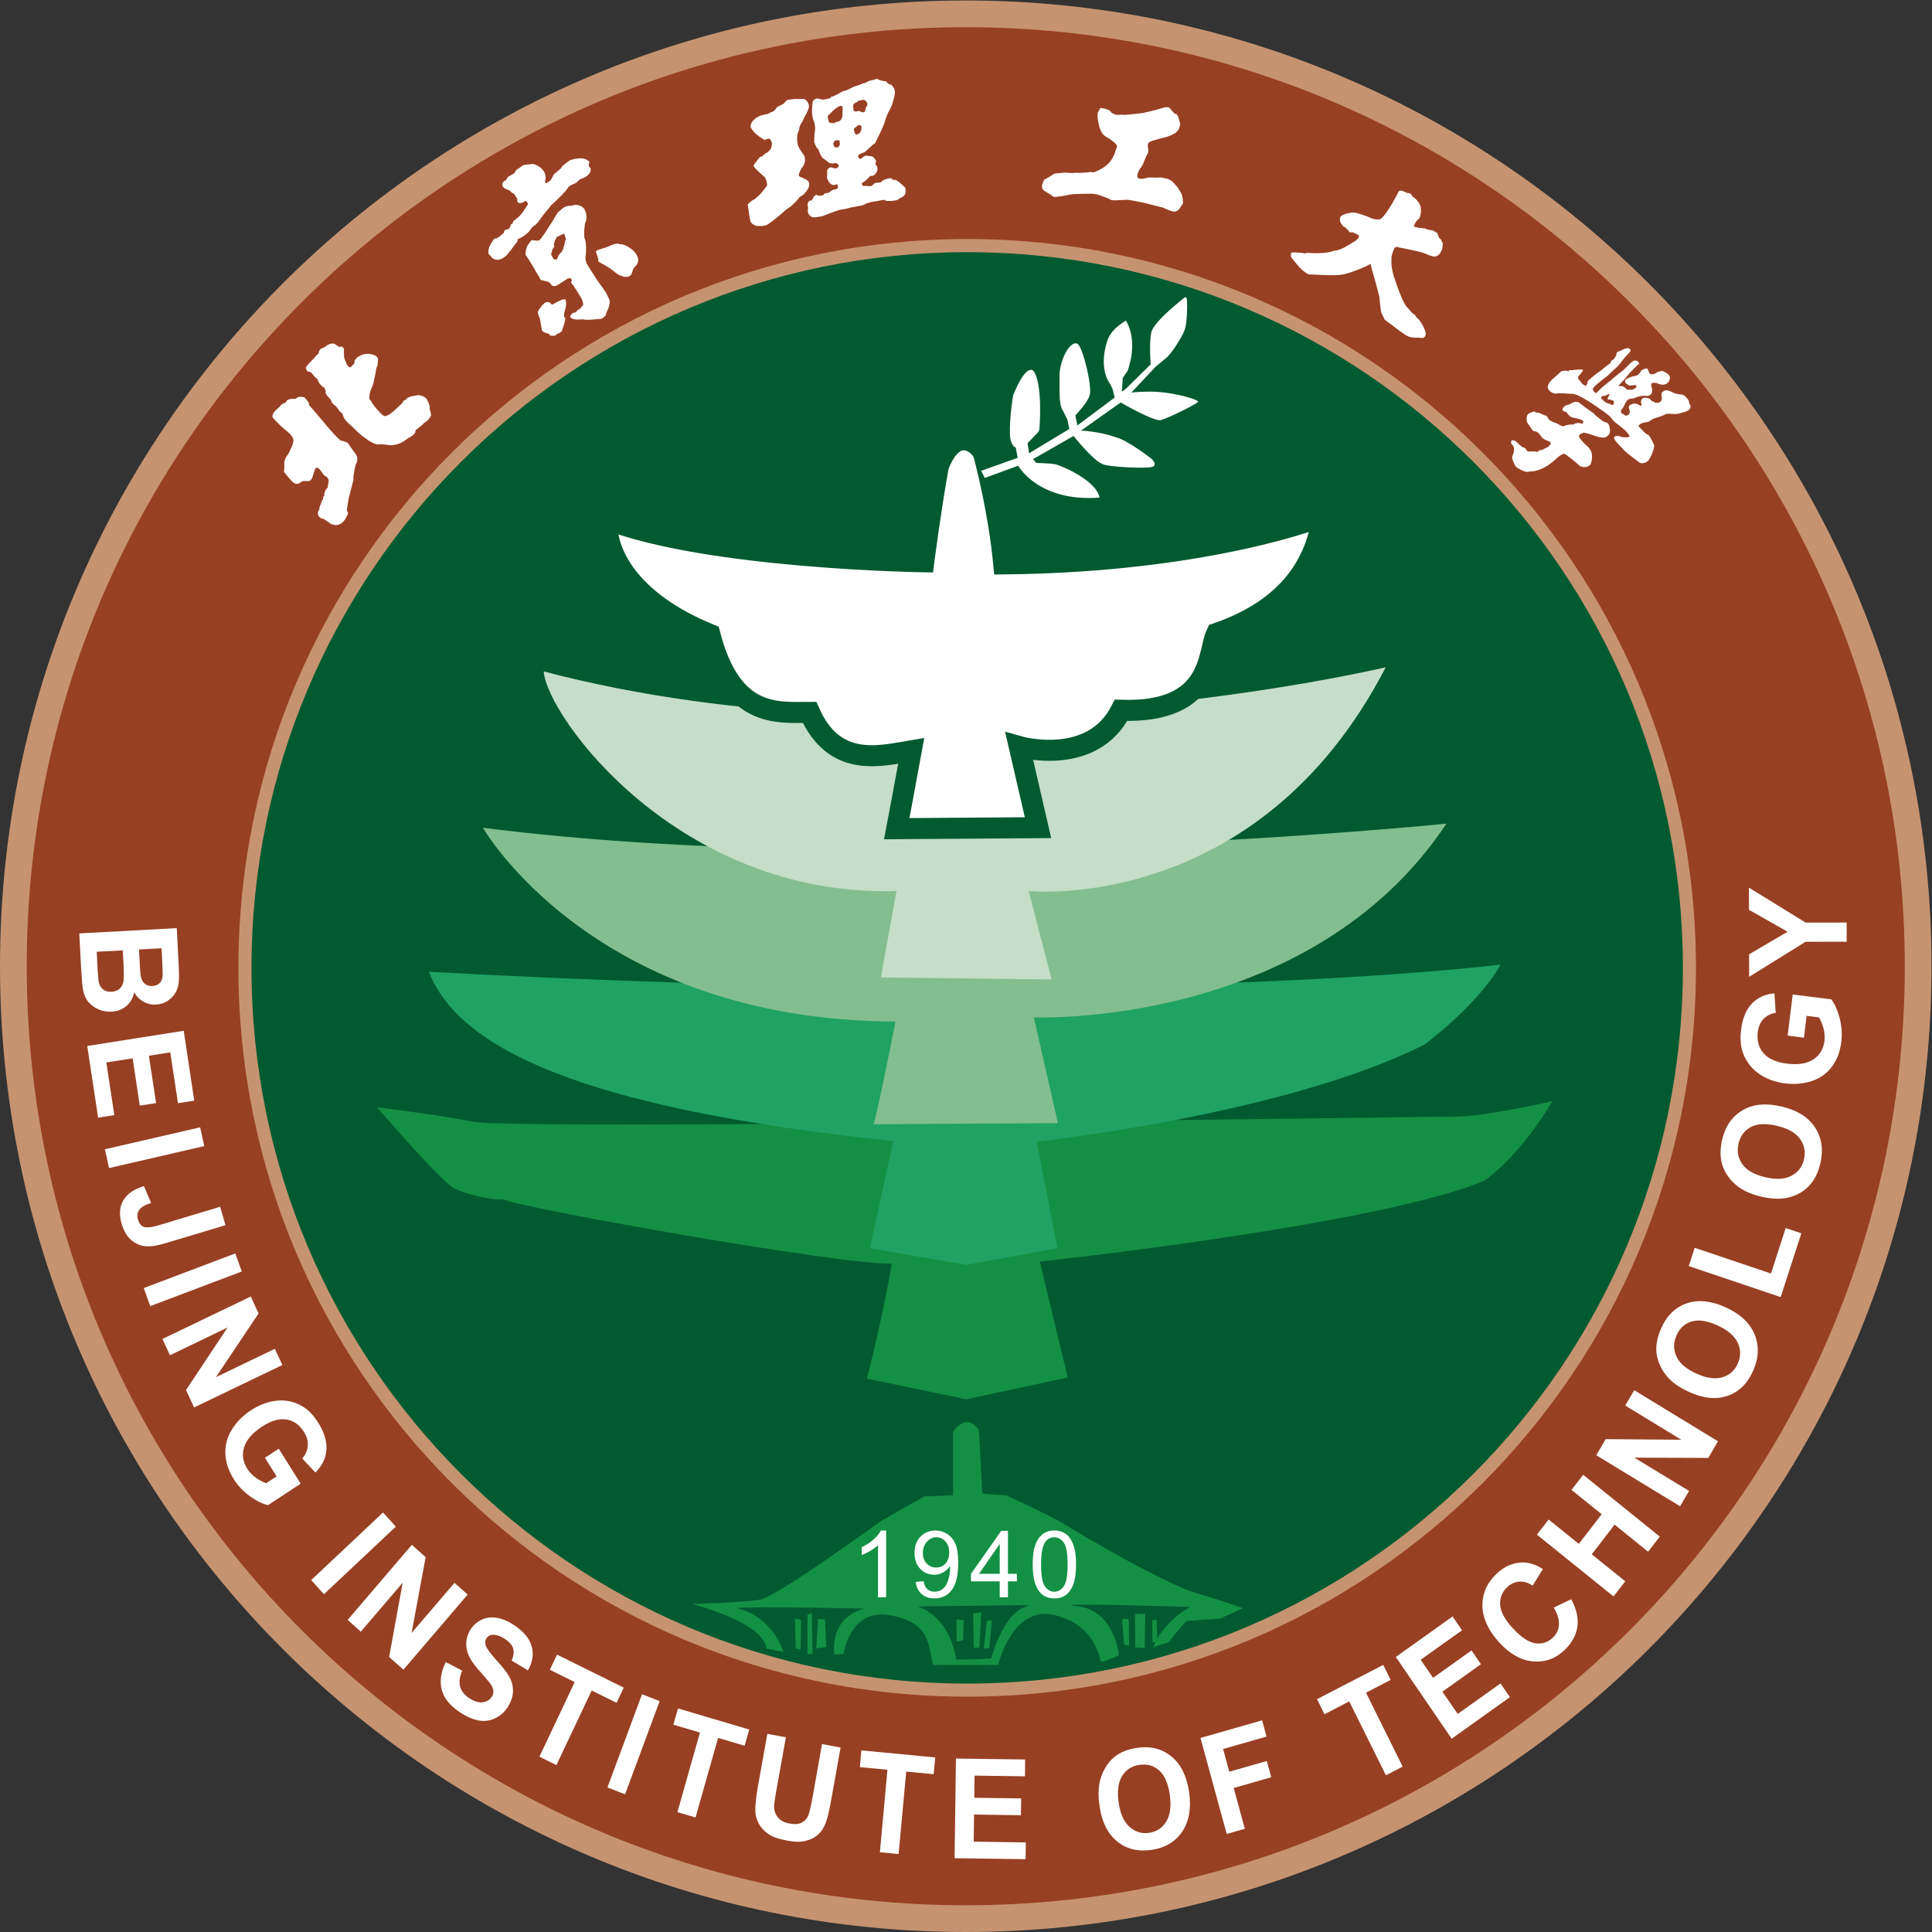 <?xml version="1.0" encoding="UTF-8" standalone="no"?>
<svg
   xmlns:dc="http://purl.org/dc/elements/1.1/"
   xmlns:cc="http://creativecommons.org/ns#"
   xmlns:rdf="http://www.w3.org/1999/02/22-rdf-syntax-ns#"
   xmlns:svg="http://www.w3.org/2000/svg"
   xmlns="http://www.w3.org/2000/svg"
   viewBox="0 0 266.667 266.667"
   height="266.667"
   width="266.667"
   xml:space="preserve"
   id="svg2"
   version="1.1"><rect x="0" y="0" width="266.667" height="266.667" fill="#333333" stroke="none"/><defs
     id="defs6"><clipPath
       id="clipPath18"
       clipPathUnits="userSpaceOnUse"><path
         id="path16"
         d="M 0,200 H 200 V 0 H 0 Z" /></clipPath></defs><g
     transform="matrix(1.333,0,0,-1.333,0,266.667)"
     id="g10"><g
       id="g12"><g
         clip-path="url(#clipPath18)"
         id="g14"><g
           transform="translate(100,197.856)"
           id="g20"><path
             id="path22"
             style="fill:#984023;fill-opacity:1;fill-rule:nonzero;stroke:none"
             d="m 0,0 c -54.046,0 -97.862,-43.807 -97.862,-97.859 0,-54.043 43.816,-97.853 97.862,-97.853 54.046,0 97.859,43.81 97.859,97.853 C 97.859,-43.807 54.046,0 0,0" /></g><g
           transform="translate(100.154,174.51)"
           id="g24"><path
             id="path26"
             style="fill:#025a30;fill-opacity:1;fill-rule:nonzero;stroke:none"
             d="m 0,0 c -41.246,0 -74.682,-33.433 -74.682,-74.676 0,-41.246 33.436,-74.676 74.682,-74.676 41.24,0 74.667,33.43 74.667,74.676 C 74.667,-33.433 41.24,0 0,0" /></g><g
           transform="translate(100.154,25.722)"
           id="g28"><path
             id="path30"
             style="fill:#c69370;fill-opacity:1;fill-rule:nonzero;stroke:none"
             d="m 0,0 c -40.935,0 -74.113,33.18 -74.113,74.11 0,40.93 33.178,74.107 74.113,74.107 40.927,0 74.101,-33.177 74.101,-74.107 C 74.101,33.18 40.927,0 0,0 m 0,149.578 c -41.678,0 -75.468,-33.787 -75.468,-75.468 0,-41.681 33.79,-75.465 75.468,-75.465 41.675,0 75.456,33.784 75.456,75.465 0,41.681 -33.781,75.468 -75.456,75.468" /></g><g
           transform="translate(16.729,101.861)"
           id="g32"><path
             id="path34"
             style="fill:#ffffff;fill-opacity:1;fill-rule:nonzero;stroke:none"
             d="m 0,0 -2.335,-0.128 0.069,-1.302 c 0.038,-0.775 0.076,-1.259 0.105,-1.445 0.063,-0.337 0.197,-0.604 0.403,-0.78 0.212,-0.189 0.481,-0.267 0.801,-0.253 0.316,0.02 0.568,0.116 0.757,0.293 0.18,0.18 0.287,0.438 0.31,0.766 0.009,0.203 -0.003,0.772 -0.052,1.706 z M -4.018,-0.218 -6.713,-0.36 -6.62,-2.202 c 0.043,-0.72 0.084,-1.175 0.133,-1.366 0.073,-0.291 0.223,-0.526 0.441,-0.703 0.22,-0.174 0.516,-0.249 0.876,-0.232 0.299,0.018 0.554,0.108 0.757,0.256 0.201,0.159 0.348,0.374 0.43,0.647 0.081,0.278 0.095,0.87 0.052,1.775 z M 1.575,2.086 1.778,-1.857 C 1.819,-2.637 1.813,-3.22 1.77,-3.609 1.72,-3.995 1.607,-4.346 1.404,-4.662 1.213,-4.976 0.946,-5.24 0.601,-5.466 0.261,-5.68 -0.125,-5.805 -0.563,-5.831 c -0.47,-0.026 -0.914,0.078 -1.314,0.304 -0.412,0.232 -0.725,0.551 -0.946,0.963 -0.148,-0.612 -0.423,-1.088 -0.844,-1.439 -0.418,-0.339 -0.914,-0.53 -1.491,-0.562 -0.462,-0.026 -0.92,0.052 -1.358,0.237 -0.444,0.186 -0.807,0.453 -1.088,0.801 -0.278,0.348 -0.453,0.781 -0.548,1.312 -0.052,0.327 -0.113,1.125 -0.192,2.396 l -0.174,3.357 z" /></g><g
           transform="translate(9.033,91.743)"
           id="g36"><path
             id="path38"
             style="fill:#ffffff;fill-opacity:1;fill-rule:nonzero;stroke:none"
             d="M 0,0 9.992,1.575 11.08,-5.66 9.397,-5.924 8.596,-0.659 6.385,-1.01 7.128,-5.913 5.44,-6.171 4.703,-1.279 1.979,-1.703 2.803,-7.157 1.126,-7.421 Z" /></g><g
           transform="translate(10.861,81.05)"
           id="g40"><path
             id="path42"
             style="fill:#ffffff;fill-opacity:1;fill-rule:nonzero;stroke:none"
             d="M 0,0 9.864,2.269 10.29,0.328 0.432,-1.947 Z" /></g><g
           transform="translate(22.797,75.094)"
           id="g44"><path
             id="path46"
             style="fill:#ffffff;fill-opacity:1;fill-rule:nonzero;stroke:none"
             d="m 0,0 0.551,-1.906 -6.139,-1.845 c -0.8,-0.241 -1.436,-0.363 -1.909,-0.351 -0.615,0.011 -1.163,0.214 -1.645,0.597 -0.481,0.386 -0.832,0.972 -1.07,1.773 -0.264,0.937 -0.209,1.735 0.183,2.396 0.391,0.671 1.102,1.158 2.135,1.477 L -7.154,0.4 c -0.554,-0.185 -0.929,-0.386 -1.12,-0.591 -0.282,-0.311 -0.369,-0.679 -0.241,-1.106 0.119,-0.421 0.328,-0.69 0.63,-0.789 0.298,-0.104 0.847,-0.038 1.624,0.2 z" /></g><g
           transform="translate(14.886,66.677)"
           id="g48"><path
             id="path50"
             style="fill:#ffffff;fill-opacity:1;fill-rule:nonzero;stroke:none"
             d="M 0,0 9.478,3.586 10.148,1.715 0.67,-1.871 Z" /></g><g
           transform="translate(16.822,61.407)"
           id="g52"><path
             id="path54"
             style="fill:#ffffff;fill-opacity:1;fill-rule:nonzero;stroke:none"
             d="M 0,0 9.144,4.395 9.951,2.637 5.535,-3.957 11.637,-1.021 12.417,-2.698 3.273,-7.093 2.44,-5.286 6.742,1.189 0.778,-1.686 Z" /></g><g
           transform="translate(27.433,49.103)"
           id="g56"><path
             id="path58"
             style="fill:#ffffff;fill-opacity:1;fill-rule:nonzero;stroke:none"
             d="m 0,0 1.433,0.937 2.269,-3.618 -3.38,-2.222 c -0.569,0.125 -1.204,0.435 -1.883,0.926 -0.684,0.493 -1.239,1.085 -1.665,1.769 -0.551,0.868 -0.839,1.75 -0.87,2.64 -0.035,0.891 0.191,1.729 0.684,2.507 0.482,0.783 1.143,1.436 1.956,1.973 0.89,0.58 1.787,0.916 2.703,1.003 C 2.164,6.005 3.026,5.82 3.832,5.358 4.453,5.01 5.007,4.442 5.503,3.652 6.156,2.617 6.438,1.665 6.362,0.792 6.29,-0.073 5.904,-0.853 5.228,-1.529 L 3.859,-0.073 C 4.21,0.322 4.401,0.757 4.436,1.239 4.476,1.717 4.346,2.202 4.036,2.686 3.58,3.417 2.974,3.847 2.228,3.966 1.48,4.088 0.635,3.844 -0.299,3.226 -1.308,2.567 -1.926,1.851 -2.156,1.082 c -0.235,-0.769 -0.119,-1.506 0.325,-2.219 0.224,-0.354 0.511,-0.659 0.877,-0.917 0.362,-0.261 0.728,-0.456 1.082,-0.577 l 1.079,0.705 z" /></g><g
           transform="translate(32.225,36.442)"
           id="g60"><path
             id="path62"
             style="fill:#ffffff;fill-opacity:1;fill-rule:nonzero;stroke:none"
             d="M 0,0 7.439,7 8.759,5.532 1.32,-1.465 Z" /></g><g
           transform="translate(35.998,32.318)"
           id="g64"><path
             id="path66"
             style="fill:#ffffff;fill-opacity:1;fill-rule:nonzero;stroke:none"
             d="M 0,0 6.649,7.772 8.077,6.496 6.62,-1.352 11.062,3.832 12.426,2.623 5.773,-5.158 4.294,-3.838 5.698,3.85 1.361,-1.221 Z" /></g><g
           transform="translate(46.158,27.952)"
           id="g68"><path
             id="path70"
             style="fill:#ffffff;fill-opacity:1;fill-rule:nonzero;stroke:none"
             d="M 0,0 1.7,-0.894 C 1.433,-1.529 1.361,-2.077 1.485,-2.536 1.604,-3 1.915,-3.4 2.411,-3.728 2.942,-4.073 3.412,-4.224 3.83,-4.163 c 0.42,0.058 0.731,0.249 0.937,0.568 0.127,0.206 0.182,0.418 0.162,0.636 C 4.906,-2.742 4.793,-2.478 4.578,-2.19 4.43,-1.996 4.079,-1.575 3.51,-0.94 2.785,-0.128 2.347,0.569 2.211,1.14 2.01,1.944 2.132,2.695 2.568,3.377 c 0.284,0.441 0.664,0.777 1.143,1.004 0.475,0.226 1,0.293 1.569,0.2 C 5.843,4.488 6.446,4.241 7.064,3.827 8.086,3.151 8.695,2.402 8.907,1.584 9.121,0.766 8.979,-0.049 8.503,-0.859 L 6.821,0.151 C 7.032,0.641 7.082,1.059 6.977,1.407 6.873,1.755 6.589,2.08 6.133,2.388 5.651,2.707 5.213,2.843 4.813,2.82 4.555,2.8 4.355,2.681 4.21,2.454 4.082,2.251 4.05,2.022 4.12,1.767 4.21,1.445 4.584,0.92 5.254,0.186 5.921,-0.545 6.383,-1.14 6.623,-1.61 6.873,-2.077 6.977,-2.565 6.957,-3.081 6.937,-3.598 6.754,-4.128 6.409,-4.677 6.09,-5.173 5.666,-5.547 5.129,-5.814 4.595,-6.072 4.027,-6.159 3.42,-6.049 2.817,-5.947 2.158,-5.657 1.453,-5.193 0.435,-4.511 -0.197,-3.737 -0.418,-2.864 -0.647,-1.993 -0.508,-1.036 0,0" /></g><g
           transform="translate(55.853,18.151)"
           id="g72"><path
             id="path74"
             style="fill:#ffffff;fill-opacity:1;fill-rule:nonzero;stroke:none"
             d="M 0,0 3.655,7.726 1.079,8.999 1.825,10.569 8.735,7.151 7.993,5.582 5.414,6.855 1.761,-0.867 Z" /></g><g
           transform="translate(62.898,14.969)"
           id="g76"><path
             id="path78"
             style="fill:#ffffff;fill-opacity:1;fill-rule:nonzero;stroke:none"
             d="M 0,0 3.58,9.649 5.408,8.938 1.825,-0.711 Z" /></g><g
           transform="translate(70.143,12.411)"
           id="g80"><path
             id="path82"
             style="fill:#ffffff;fill-opacity:1;fill-rule:nonzero;stroke:none"
             d="M 0,0 2.335,8.242 -0.418,9.054 0.058,10.737 7.439,8.553 6.96,6.873 4.212,7.688 1.877,-0.551 Z" /></g><g
           transform="translate(79.453,20.519)"
           id="g84"><path
             id="path86"
             style="fill:#ffffff;fill-opacity:1;fill-rule:nonzero;stroke:none"
             d="m 0,0 1.923,-0.357 -0.986,-5.5 C 0.777,-6.731 0.702,-7.299 0.702,-7.569 0.714,-7.999 0.85,-8.367 1.114,-8.68 c 0.264,-0.311 0.664,-0.514 1.195,-0.612 0.552,-0.099 0.978,-0.064 1.3,0.127 0.319,0.18 0.534,0.444 0.659,0.781 0.119,0.333 0.246,0.902 0.397,1.708 l 0.998,5.62 1.921,-0.363 -0.952,-5.335 C 6.414,-7.97 6.211,-8.825 6.014,-9.307 5.823,-9.786 5.55,-10.177 5.208,-10.476 c -0.337,-0.29 -0.763,-0.499 -1.268,-0.612 -0.505,-0.125 -1.132,-0.113 -1.88,0.032 -0.908,0.168 -1.581,0.403 -2.011,0.722 -0.423,0.31 -0.745,0.67 -0.951,1.076 -0.212,0.409 -0.331,0.821 -0.337,1.228 -0.026,0.606 0.067,1.473 0.27,2.611 z" /></g><g
           transform="translate(91.11,8.259)"
           id="g88"><path
             id="path90"
             style="fill:#ffffff;fill-opacity:1;fill-rule:nonzero;stroke:none"
             d="M 0,0 0.78,8.541 -2.074,8.814 -1.921,10.546 5.73,9.817 5.57,8.08 2.727,8.352 1.935,-0.189 Z" /></g><g
           transform="translate(98.844,7.64)"
           id="g92"><path
             id="path94"
             style="fill:#ffffff;fill-opacity:1;fill-rule:nonzero;stroke:none"
             d="M 0,0 0.139,10.322 7.305,10.221 7.288,8.48 2.069,8.553 2.04,6.258 6.893,6.194 6.867,4.45 2.016,4.523 1.979,1.714 7.375,1.636 7.354,-0.099 Z" /></g><g
           transform="translate(115.833,13.392)"
           id="g96"><path
             id="path98"
             style="fill:#ffffff;fill-opacity:1;fill-rule:nonzero;stroke:none"
             d="m 0,0 c 0.168,-1.152 0.54,-1.99 1.131,-2.512 0.589,-0.523 1.265,-0.726 2.034,-0.613 0.769,0.119 1.358,0.508 1.77,1.175 0.409,0.668 0.525,1.596 0.357,2.78 C 5.121,1.999 4.755,2.837 4.189,3.339 3.626,3.841 2.945,4.035 2.153,3.917 1.352,3.798 0.754,3.409 0.354,2.753 -0.049,2.095 -0.168,1.178 0,0 m -1.976,-0.366 c -0.153,1.039 -0.133,1.933 0.053,2.687 0.145,0.551 0.374,1.059 0.69,1.532 0.319,0.475 0.685,0.841 1.105,1.108 C 0.429,5.321 1.1,5.556 1.874,5.672 3.287,5.886 4.485,5.59 5.46,4.784 6.446,3.98 7.056,2.742 7.296,1.082 7.531,-0.566 7.296,-1.921 6.594,-2.98 5.889,-4.036 4.83,-4.674 3.423,-4.886 2.002,-5.097 0.807,-4.804 -0.168,-4.004 -1.14,-3.206 -1.749,-1.99 -1.976,-0.366" /></g><g
           transform="translate(127.02,10.153)"
           id="g100"><path
             id="path102"
             style="fill:#ffffff;fill-opacity:1;fill-rule:nonzero;stroke:none"
             d="M 0,0 -2.715,9.939 3.667,11.764 4.125,10.081 -0.374,8.796 0.264,6.446 4.154,7.552 4.61,5.872 0.725,4.758 1.877,0.534 Z" /></g><g
           transform="translate(143.504,16.227)"
           id="g104"><path
             id="path106"
             style="fill:#ffffff;fill-opacity:1;fill-rule:nonzero;stroke:none"
             d="M 0,0 -3.798,7.65 -6.359,6.322 -7.131,7.882 -0.279,11.43 0.493,9.878 -2.06,8.553 1.735,0.899 Z" /></g><g
           transform="translate(150.314,20.015)"
           id="g108"><path
             id="path110"
             style="fill:#ffffff;fill-opacity:1;fill-rule:nonzero;stroke:none"
             d="m 0,0 -5.785,8.463 5.878,4.195 0.98,-1.433 -4.282,-3.05 1.283,-1.874 3.98,2.838 L 3.032,7.714 -0.96,4.868 0.627,2.565 5.054,5.721 6.031,4.302 Z" /></g><g
           transform="translate(160.887,33.595)"
           id="g112"><path
             id="path114"
             style="fill:#ffffff;fill-opacity:1;fill-rule:nonzero;stroke:none"
             d="M 0,0 1.807,0.862 C 2.353,-0.16 2.568,-1.105 2.446,-1.982 2.321,-2.843 1.886,-3.65 1.137,-4.381 0.206,-5.28 -0.879,-5.68 -2.106,-5.579 c -1.242,0.093 -2.397,0.737 -3.493,1.915 -1.155,1.244 -1.744,2.509 -1.79,3.783 -0.029,1.274 0.438,2.388 1.418,3.336 0.859,0.827 1.805,1.236 2.849,1.216 0.618,-0.015 1.288,-0.241 1.996,-0.688 L -2.193,2.269 C -2.637,2.576 -3.096,2.715 -3.568,2.686 -4.041,2.654 -4.462,2.454 -4.842,2.095 -5.361,1.59 -5.599,0.983 -5.55,0.273 c 0.044,-0.717 0.479,-1.521 1.308,-2.414 0.877,-0.949 1.663,-1.471 2.356,-1.561 0.694,-0.09 1.297,0.107 1.802,0.603 0.38,0.363 0.592,0.807 0.615,1.323 C 0.566,-1.259 0.389,-0.667 0,0" /></g><g
           transform="translate(167.075,34.744)"
           id="g116"><path
             id="path118"
             style="fill:#ffffff;fill-opacity:1;fill-rule:nonzero;stroke:none"
             d="m 0,0 -7.935,6.4 1.216,1.567 3.124,-2.522 2.368,3.07 -3.125,2.518 1.21,1.564 L 4.79,6.197 3.58,4.633 0.11,7.436 -2.254,4.363 1.213,1.572 Z" /></g><g
           transform="translate(173.966,44.082)"
           id="g120"><path
             id="path122"
             style="fill:#ffffff;fill-opacity:1;fill-rule:nonzero;stroke:none"
             d="m 0,0 -8.677,5.283 0.969,1.668 7.83,-0.061 -5.802,3.537 0.934,1.59 L 3.922,6.728 2.924,5.007 -4.732,5.033 0.928,1.59 Z" /></g><g
           transform="translate(175.668,57.814)"
           id="g124"><path
             id="path126"
             style="fill:#ffffff;fill-opacity:1;fill-rule:nonzero;stroke:none"
             d="m 0,0 c 1.05,-0.473 1.944,-0.592 2.689,-0.371 0.743,0.223 1.277,0.702 1.59,1.433 0.319,0.722 0.314,1.445 -0.02,2.15 C 3.922,3.922 3.22,4.52 2.153,5.002 1.094,5.486 0.206,5.619 -0.514,5.402 -1.23,5.184 -1.752,4.7 -2.077,3.948 -2.405,3.194 -2.405,2.472 -2.077,1.776 -1.761,1.076 -1.062,0.482 0,0 m -0.754,-1.9 c -0.937,0.42 -1.666,0.919 -2.188,1.485 -0.38,0.421 -0.682,0.894 -0.899,1.413 -0.218,0.522 -0.328,1.041 -0.328,1.549 0.006,0.667 0.168,1.375 0.49,2.106 0.572,1.335 1.462,2.208 2.652,2.623 C 0.168,7.688 1.511,7.549 3.014,6.87 4.514,6.191 5.506,5.263 6,4.088 6.493,2.913 6.458,1.665 5.878,0.337 5.295,-1.004 4.413,-1.877 3.226,-2.292 2.042,-2.704 0.717,-2.573 -0.754,-1.9" /></g><g
           transform="translate(184.382,65.743)"
           id="g128"><path
             id="path130"
             style="fill:#ffffff;fill-opacity:1;fill-rule:nonzero;stroke:none"
             d="m 0,0 -9.519,3.209 0.615,1.894 7.9,-2.663 1.523,4.708 1.619,-0.545 z" /></g><g
           transform="translate(182.804,78.147)"
           id="g132"><path
             id="path134"
             style="fill:#ffffff;fill-opacity:1;fill-rule:nonzero;stroke:none"
             d="M 0,0 C 1.114,-0.261 2.013,-0.206 2.704,0.162 3.389,0.531 3.83,1.102 3.995,1.877 4.175,2.649 4.03,3.354 3.571,3.986 3.113,4.622 2.312,5.068 1.169,5.335 0.038,5.599 -0.853,5.556 -1.514,5.202 -2.179,4.848 -2.611,4.27 -2.791,3.473 -2.971,2.672 -2.832,1.961 -2.376,1.337 -1.923,0.714 -1.137,0.27 0,0 m -0.383,-2.016 c -1.007,0.235 -1.813,0.58 -2.428,1.03 -0.45,0.339 -0.836,0.745 -1.149,1.212 -0.316,0.473 -0.514,0.963 -0.609,1.46 -0.128,0.655 -0.102,1.383 0.078,2.167 0.322,1.415 1.024,2.442 2.118,3.087 1.091,0.641 2.437,0.768 4.044,0.388 C 3.258,6.96 4.413,6.246 5.115,5.19 5.817,4.131 6.014,2.898 5.698,1.488 5.376,0.052 4.68,-0.986 3.592,-1.616 2.504,-2.248 1.184,-2.391 -0.383,-2.016" /></g><g
           transform="translate(186.791,92.599)"
           id="g136"><path
             id="path138"
             style="fill:#ffffff;fill-opacity:1;fill-rule:nonzero;stroke:none"
             d="M 0,0 -1.688,0.218 -1.166,4.476 2.826,3.975 C 3.185,3.51 3.473,2.861 3.696,2.039 3.911,1.213 3.963,0.392 3.87,-0.412 3.745,-1.439 3.42,-2.306 2.887,-3.011 2.35,-3.722 1.657,-4.213 0.795,-4.494 c -0.873,-0.276 -1.787,-0.354 -2.75,-0.235 -1.036,0.131 -1.941,0.464 -2.704,0.998 -0.757,0.528 -1.306,1.23 -1.642,2.112 -0.256,0.667 -0.325,1.477 -0.209,2.411 0.145,1.218 0.525,2.135 1.128,2.75 0.604,0.618 1.378,0.972 2.324,1.05 L -2.921,2.576 C -3.429,2.501 -3.847,2.292 -4.183,1.947 -4.511,1.601 -4.711,1.146 -4.784,0.574 c -0.104,-0.867 0.093,-1.589 0.592,-2.17 0.499,-0.58 1.3,-0.945 2.405,-1.085 1.189,-0.148 2.115,-0.006 2.77,0.441 0.662,0.444 1.042,1.082 1.141,1.918 C 2.173,0.093 2.147,0.522 2.025,0.957 1.915,1.395 1.755,1.778 1.549,2.103 L 0.276,2.269 Z" /></g><g
           transform="translate(191.218,102.539)"
           id="g140"><path
             id="path142"
             style="fill:#ffffff;fill-opacity:1;fill-rule:nonzero;stroke:none"
             d="m 0,0 -4.262,-0.006 -5.843,-3.629 V -1.3 l 3.986,2.333 -3.997,2.268 -0.009,2.301 5.875,-3.621 4.244,0.006 z" /></g><g
           transform="translate(99.997,2.768)"
           id="g144"><path
             id="path146"
             style="fill:#c69370;fill-opacity:1;fill-rule:nonzero;stroke:none"
             d="m 0,0 c -53.698,0 -97.229,43.532 -97.229,97.229 0,53.707 43.531,97.236 97.229,97.236 53.703,0 97.235,-43.529 97.235,-97.236 C 97.235,43.532 53.703,0 0,0 m 0,197.232 c -55.229,0 -99.997,-44.77 -99.997,-100.003 0,-55.226 44.768,-99.997 99.997,-99.997 55.226,0 100.003,44.771 100.003,99.997 0,55.233 -44.777,100.003 -100.003,100.003" /></g><g
           transform="translate(28.238,156.818)"
           id="g148"><path
             id="path150"
             style="fill:#ffffff;fill-opacity:1;fill-rule:nonzero;stroke:none"
             d="m 0,0 c 0,0 0.769,-0.882 1.358,-1.32 0.577,-0.438 0.838,-0.873 0.777,-1.111 0.061,-0.276 -0.557,-1.407 -0.557,-1.407 0,0 -0.499,-0.493 -0.368,-1.21 -0.021,-0.345 -0.041,-0.583 -0.041,-0.583 0,0 0.734,-0.955 0.987,-1.117 0.255,-0.163 0.403,-0.128 0.403,-0.128 l 0.229,0.084 0.276,0.198 0.252,0.02 c 0,0 0.49,-0.067 0.612,0.084 0.131,0.148 0.177,0.284 0.177,0.284 l 0.212,0.685 0.099,0.229 c 0,0 0.182,0.29 0.522,-0.174 0.336,-0.467 0.389,-0.522 0.389,-0.522 l 0.258,-0.163 c 0,0 0.278,-0.22 0.194,-0.557 -0.087,-0.339 -0.058,-0.42 -0.058,-0.42 L 5.695,-7.247 5.469,-7.5 c 0,0 -0.203,-0.472 -0.111,-0.58 C 5.37,-8.126 5.242,-8.173 5.242,-8.173 l -0.046,-0.301 -0.081,-0.102 -0.07,-0.2 c 0,0 -0.136,-0.377 -0.165,-0.421 C 4.857,-9.24 4.833,-9.443 4.833,-9.443 L 4.819,-9.533 4.706,-9.719 c 0,0 -0.125,-0.368 0.151,-0.6 0.269,-0.235 0.362,-0.146 0.362,-0.146 0,0 0.612,-0.394 0.743,-0.504 0.128,-0.108 0.557,-0.174 0.557,-0.174 0,0 0.592,-0.009 0.946,0.562 0.342,0.56 0.342,0.674 0.342,0.674 l -0.136,0.295 c 0,0 0.182,1.248 0.229,1.387 0.04,0.136 0.455,1.738 0.455,1.738 l 0.006,0.447 c 0,0 0.189,1.172 0.27,1.253 0.072,0.073 0.276,0.574 -0.038,1.001 C 8.271,-3.357 7.807,-2.689 7.787,-2.649 7.772,-2.617 7.343,-2.405 7.131,-2.414 6.916,-2.417 5.651,-0.943 5.62,-0.888 5.585,-0.833 3.992,1.05 3.83,1.216 3.664,1.378 3.769,1.459 3.769,1.459 L 3.624,1.697 3.304,2.074 c 0,0 -0.554,0.18 -0.818,-0.043 C 2.219,1.802 2.17,1.952 2.17,1.952 L 1.752,1.9 c 0,0 -0.29,-0.035 -0.394,-0.328 C 1.311,1.509 1.1,1.465 1.1,1.465 L 0.853,1.291 0.711,1.114 c 0,0 -0.546,-0.476 -0.604,-0.601 C 0.052,0.386 -0.038,0.165 -0.038,0.165 Z" /></g><g
           transform="translate(31.795,161.617)"
           id="g152"><path
             id="path154"
             style="fill:#ffffff;fill-opacity:1;fill-rule:nonzero;stroke:none"
             d="m 0,0 c 0,0 0.461,-0.067 0.601,-0.331 0.136,-0.264 0.464,-0.49 0.464,-0.49 0,0 0.13,-0.287 0.148,-0.342 0.017,-0.056 0.403,-0.511 0.484,-0.485 0.087,0.032 0.313,-0.473 0.218,-0.586 0.032,-0.154 0.235,-0.392 0.235,-0.392 0,0 0.296,-0.246 0.38,-0.513 0.078,-0.261 0.452,-0.482 0.452,-0.482 l 0.407,-0.542 0.269,-0.235 c 0,0 0.131,-0.528 0.488,-0.865 0.357,-0.339 0.534,-0.478 0.534,-0.478 0,0 0.774,-0.798 1.102,-1.016 0.331,-0.217 0.583,-0.426 0.583,-0.426 l 0.453,-0.244 c 0,0 0.406,-0.206 0.545,-0.16 0.145,0.044 0.525,0.006 0.525,0.006 L 8.28,-7.624 c 0,0 1.015,-0.264 2.028,0.583 0.522,0.322 0.49,0.293 0.49,0.293 0,0 0.406,0.275 0.415,0.45 l 0.014,0.174 0.354,0.281 0.291,0.241 0.278,0.264 c 0,0 0.455,0.229 0.682,0.734 0.017,0.345 -0.227,0.809 -0.122,0.882 -0.012,0.203 -0.264,0.757 -0.334,0.85 0,0 -0.502,0.566 -1.172,0.328 -0.661,-0.073 -0.856,-0.264 -0.856,-0.264 L 10.157,-3 9.992,-3.064 9.87,-3.29 9.173,-3.949 c 0,0 -0.902,-0.89 -1.247,-0.67 -0.348,0.221 -1.137,1.172 -1.219,1.381 -0.084,0.209 -0.258,0.346 -0.258,0.346 0,0 -0.04,0.469 0.131,0.879 0.174,0.414 0.281,0.739 0.281,0.739 0,0 0.264,1.199 0.29,1.442 C 7.18,0.421 7.305,0.6 7.305,0.6 l 0.044,0.653 c 0,0 -0.047,0.38 -0.694,0.505 C 6.008,1.871 5.582,1.671 5.518,1.604 5.454,1.543 5.254,1.485 5.254,1.485 L 4.932,1.123 c 0,0 -0.017,-0.302 -0.073,-0.354 C 4.804,0.708 4.488,0.357 4.459,0.386 4.43,0.409 4.247,0.409 4.082,0.777 3.919,1.137 3.841,1.398 3.841,1.398 L 3.815,1.99 c 0,0 0.029,0.212 -0.006,0.34 C 3.771,2.454 3.554,2.605 3.441,2.527 3.339,2.454 3.217,2.591 3.217,2.591 l -0.22,0.13 -0.09,0.076 c 0,0 -0.424,0.275 -1.079,-0.311 C 1.616,2.417 1.398,2.306 1.398,2.306 1.398,2.306 1.21,2.08 1.187,1.883 1.172,1.683 1.042,1.72 1.042,1.72 L 0.673,1.294 0.252,0.862 0,0.566 -0.073,0.455 -0.139,0.337 -0.049,0.136 Z" /></g><g
           transform="translate(113.93,188.87)"
           id="g156"><path
             id="path158"
             style="fill:#ffffff;fill-opacity:1;fill-rule:nonzero;stroke:none"
             d="m 0,0 c 0,0 1.007,-0.081 1.134,-0.47 0.314,-0.215 0.601,-0.247 0.601,-0.247 0,0 0.638,0.041 0.693,0.009 0.055,-0.038 1.973,0.183 1.973,0.183 l 1.297,0.304 0.632,0.186 c 0,0 0.459,0.151 0.578,0.119 0.116,-0.035 0.238,-0.041 0.238,-0.041 0,0 0.449,-0.571 0.554,-0.62 0.098,-0.044 0.203,-0.061 0.203,-0.061 0,0 0.185,-0.241 0.258,-0.583 0.075,-0.343 0.133,-0.392 0.133,-0.392 L 8.213,-1.958 c 0,0 -0.046,-0.456 -0.693,-0.778 C 6.867,-3.055 6.368,-3.119 6.368,-3.119 l -1.03,-0.296 -0.229,-0.11 c 0,0 -0.316,-0.061 -0.139,-0.766 0.049,-0.365 -0.183,-0.624 -0.183,-0.624 0,0 -0.316,-0.765 -0.377,-0.922 -0.061,-0.157 -0.293,-0.447 -0.293,-0.447 0,0 -0.337,-0.499 -0.276,-0.847 0.064,-0.351 0.824,-0.157 1.14,-0.067 0.346,-0.003 0.804,-0.011 0.804,-0.011 l 0.583,0.011 0.525,-0.136 c 0,0 0.015,0.067 0.209,-0.061 0.2,-0.125 0.322,-0.18 0.322,-0.18 l 0.192,-0.206 0.38,-0.415 c 0,0 0.362,-0.58 0.432,-0.745 0.075,-0.163 0.171,-0.81 0.133,-0.914 -0.037,-0.105 -0.22,-0.369 -0.22,-0.369 0,0 -0.302,-0.568 -0.725,-0.507 -0.421,0.055 -1.103,0.409 -1.103,0.409 l -1.958,0.496 c 0,0 -1.468,0.31 -1.747,0.319 -0.281,0.017 -1.572,-0.134 -1.749,0.006 -0.168,0.142 -0.56,0.261 -0.56,0.261 l -0.798,0.281 -0.441,0.076 c 0,0 -1.955,0.029 -2.498,-0.099 -0.534,-0.134 -1.453,-0.252 -1.552,-0.229 -0.098,0.029 -0.508,0.336 -0.508,0.336 0,0 -0.391,0.218 -0.47,0.282 -0.078,0.061 -0.417,0.281 -0.2,0.806 0.212,0.531 0.232,0.398 0.232,0.398 0,0 0.476,0.238 0.743,0.441 0.261,0.203 0.493,0.177 0.493,0.177 l 0.818,0.084 c 0,0 0.755,-0.047 0.784,-0.052 0.029,-0.006 0.258,0.037 0.258,0.037 l 0.531,-0.017 0.36,0.017 0.644,0.058 c 0,0 0.275,0.021 0.374,-0.017 0.096,-0.035 1.05,0.423 1.256,0.641 0.284,0.154 0.792,0.772 0.966,1.311 0.177,0.54 0.226,0.665 0.241,0.752 0.012,0.093 -0.247,0.36 -0.247,0.36 l -0.496,0.385 c 0,0 -0.49,0.241 -0.702,0.485 -0.203,0.244 -0.435,0.714 -0.525,1.491 -0.101,0.56 0,0.795 0,0.795 l 0.134,0.238 z" /></g><g
           transform="translate(144.833,180.231)"
           id="g160"><path
             id="path162"
             style="fill:#ffffff;fill-opacity:1;fill-rule:nonzero;stroke:none"
             d="m 0,0 c 0,0 -1.163,-2.356 -1.886,-2.864 -0.548,-0.174 -1.239,0.215 -1.239,0.215 0,0 -1.296,0.511 -1.633,0.461 -0.339,-0.049 -0.722,-0.049 -1.224,-0.368 -0.348,-0.476 0.203,-1.033 0.264,-1.082 0.061,-0.044 0.18,-0.078 0.18,-0.078 l 0.29,-0.308 0.188,-0.223 c 0,0 0.267,0.026 0.319,0 0.041,-0.021 0.311,-0.14 0.311,-0.14 l 0.334,-0.197 c 0,0 -0.038,-0.348 -0.459,-0.58 -0.421,-0.226 -1.41,-0.969 -2.109,-0.972 -1.082,-0.415 -2.817,-0.218 -2.817,-0.218 l -0.232,-0.075 -0.244,0.058 c 0,0 -0.977,0.087 -1.123,0.038 -0.147,-0.053 -0.063,-0.485 -0.063,-0.485 0,0 0.777,-1.015 1.227,-1.386 0.45,-0.366 0.6,-0.389 0.6,-0.389 l 1.114,-0.047 c 0,0 1.84,-0.113 2.527,0.058 0.682,0.177 0.975,0.299 0.975,0.299 0,0 1.297,0.447 1.779,0.789 0.101,-0.386 0.104,-0.435 0.104,-0.435 0,0 0.801,-2.805 0.824,-3.087 0.026,-0.281 0.113,-1.337 0.206,-1.569 0.093,-0.229 0.348,-0.711 0.348,-0.711 0,0 0.502,-0.36 0.838,-0.621 0.331,-0.255 1.338,-1.062 1.77,-1.166 0.432,-0.102 0.801,-0.055 0.801,-0.055 l 0.426,-0.041 c 0,0 0.319,-0.029 0.392,0.348 0.073,0.375 -0.508,1.419 -0.818,1.668 -0.305,0.244 -0.244,0.337 -0.244,0.337 l -0.333,0.232 -0.244,0.279 -0.224,0.269 c 0,0 -0.414,0.084 -1.476,3.38 -0.209,0.839 -0.227,1.033 -0.198,1.915 0,0 0.169,0.722 0.34,0.911 0.177,0.186 0.421,0.038 0.421,0.038 0,0 2.405,-0.436 2.796,-0.665 0.482,-0.22 0.691,-0.246 0.691,-0.246 0,0 0.493,-0.209 0.835,0.403 0.285,0.522 0.189,0.65 0.189,0.65 l 0.052,0.212 -0.072,0.179 -0.14,0.291 -0.197,0.179 c 0,0 -0.136,0.459 -0.191,0.488 -0.056,0.035 -0.427,0.267 -0.427,0.267 0,0 -0.386,0.049 -0.484,0.072 -0.093,0.021 -0.363,0.14 -0.363,0.14 L 2.362,-3.795 2.039,-3.763 1.648,-3.67 1.561,-3.624 c 0,0 0.194,0.584 0.464,0.732 0.276,0.145 0.342,1.082 0.206,1.427 -0.142,0.339 -0.4,0.603 -0.4,0.603 l -0.259,0.247 -0.165,0.09 -0.11,0.238 -0.261,0.113 -0.183,0.014 -0.299,0.148 C 0.554,-0.012 0.128,0.18 0,0" /></g><g
           transform="translate(52.025,180.803)"
           id="g164"><path
             id="path166"
             style="fill:#ffffff;fill-opacity:1;fill-rule:nonzero;stroke:none"
             d="m 0,0 c 0,0 0.136,-0.238 0.325,-0.302 0.188,-0.066 0.447,-0.2 0.447,-0.2 l 0.226,-0.229 c 0,0 0.168,-0.003 0.308,-0.244 0.139,-0.244 0.272,-0.368 0.24,-0.432 -0.026,-0.067 -0.055,-0.163 0.061,-0.299 0.119,-0.133 0.438,-0.084 0.644,0.081 0.2,0.157 0.331,-0.113 0.331,-0.113 l 0.073,-0.139 c 0,0 -0.621,-1.062 -1.071,-1.419 L 1.126,-3.65 1.041,-3.902 0.859,-4.021 c 0,0 -0.052,-0.305 -0.166,-0.383 -0.121,-0.078 -0.22,-0.119 -0.22,-0.119 0,0 -0.238,0.012 -0.287,-0.165 l -0.041,-0.18 -0.484,-0.415 -0.311,-0.168 -0.159,0.014 c 0,0 -0.526,-0.641 -0.607,-1.079 -0.09,-0.438 -0.026,-0.566 0.102,-0.647 0.127,-0.078 0.183,-0.232 0.183,-0.232 0,0 0.632,-0.722 1.613,0.258 0.751,0.934 0.884,1.166 0.884,1.166 l 0.172,0.169 0.055,0.313 0.217,0.058 c 0,0 0.816,0.455 1.065,0.865 0.25,0.406 0.467,0.461 0.467,0.461 l 0.308,0.296 c 0,0 0.725,1.015 0.879,1.166 0.156,0.16 0.519,0.641 0.519,0.641 l 0.592,0.543 c 0,0 1.001,0.963 1.123,1.236 0.124,0.275 0.824,0.507 0.824,0.507 l 0.475,0.418 c 0,0 0.781,0.197 1.007,0.702 0.223,0.514 -0.093,0.537 -0.093,0.537 l -0.04,0.307 0.089,0.227 c 0,0 -0.348,0.461 -1.143,0.371 C 7.082,2.759 6.89,2.585 6.89,2.585 L 6.522,2.315 6.203,2.051 6.078,1.845 5.892,1.668 5.66,1.482 5.309,1.184 5.213,0.975 4.999,0.586 4.508,0.255 c 0,0 -0.136,0.099 -0.063,0.337 C 4.517,0.838 4.581,1.807 3.214,2.272 2.373,2.202 2.132,2.138 2.132,2.138 L 1.691,1.813 1.427,1.659 c 0,0 -0.142,-0.31 -0.24,-0.377 C 1.088,1.218 0.725,1.018 0.725,1.018 L 0.545,0.896 0.45,0.74 0.374,0.586 0.18,0.505 0.052,0.351 -0.012,0.232 Z" /></g><g
           transform="translate(61.686,174.001)"
           id="g168"><path
             id="path170"
             style="fill:#ffffff;fill-opacity:1;fill-rule:nonzero;stroke:none"
             d="M 0,0 C 0,0 0.357,-0.885 0.258,-0.949 0.157,-1.018 0.615,-1.233 0.615,-1.233 l 0.337,-0.18 0.618,-0.392 c 0,0 0.945,-0.792 1.093,-0.696 0.375,-0.197 0.508,-0.11 0.508,-0.11 0,0 0.467,-0.061 0.595,0.452 0.127,0.517 0.249,0.529 0.249,0.529 l 0.186,0.217 c 0,0 0.65,0.659 -0.432,1.622 C 2.91,0.838 2.591,0.751 2.591,0.751 L 2.251,0.83 1.868,0.757 c 0,0 -0.722,-0.275 -0.786,-0.316 C 1.018,0.395 0.644,0.31 0.644,0.31 L 0.4,0.218 0.177,0.162 Z" /></g><g
           transform="translate(58.535,169.052)"
           id="g172"><path
             id="path174"
             style="fill:#ffffff;fill-opacity:1;fill-rule:nonzero;stroke:none"
             d="M 0,0 C 0,0 0.212,-0.308 -0.032,-1.117 -0.27,-1.924 0.003,-1.903 0.003,-1.903 l -0.055,-0.421 -0.163,-0.522 -0.151,-0.453 c 0,0 -0.24,-0.211 -0.423,-0.261 -0.171,-0.055 -0.264,-0.206 -0.264,-0.206 l -0.328,-0.006 -0.249,0.047 v 0.145 c 0,0 -0.714,0.136 -0.781,0.38 -0.067,0.235 -0.212,1.187 -0.212,1.187 l -0.078,0.185 c 0,0 -0.281,0.459 -0.02,0.778 0.264,0.316 0.293,0.409 0.293,0.409 l 0.328,0.299 c 0,0 0.371,0.153 0.525,-0.035 0.145,-0.18 0.267,-0.151 0.267,-0.151 l 0.417,0.238 0.595,0.281 z" /></g><g
           transform="translate(58.484,175.672)"
           id="g176"><path
             id="path178"
             style="fill:#ffffff;fill-opacity:1;fill-rule:nonzero;stroke:none"
             d="m 0,0 0.11,-0.377 c 0,0 -0.136,-0.401 -0.148,-0.525 -0.008,-0.131 -0.191,-0.711 -0.241,-0.737 -0.049,-0.038 -0.365,-0.412 -0.365,-0.412 0,0 -0.11,-0.34 -0.177,-0.412 -0.075,-0.076 -0.342,0.009 -0.342,0.009 0,0 -0.14,0.24 -0.218,0.403 -0.084,0.154 0.026,0.304 0.026,0.304 l 0.041,0.215 0.078,0.171 0.131,0.163 -0.024,0.278 0.111,0.404 0.203,0.374 0.299,0.13 c 0,0 0.31,0.14 0.374,0.186 C -0.075,0.215 0,0 0,0 m 1.05,3.165 c 0,0 -0.214,-0.04 -0.478,-0.107 C 0.061,3.145 -0.47,2.594 -0.47,2.594 L -0.754,2.35 -1.314,1.404 c 0,0 -0.221,-0.313 -0.749,-1.152 C -2.597,-0.58 -2.73,-0.531 -2.73,-0.531 l -0.2,-0.012 -0.369,0.056 -0.177,-0.027 -0.313,-0.42 c -0.307,-0.427 -0.276,-1.071 -0.276,-1.071 l 0.363,-0.542 0.493,-0.795 c 0,0 0.319,-0.615 0.433,-0.752 0.116,-0.13 0.237,-0.531 0.336,-0.531 0.099,-0.005 0.778,-0.197 0.778,-0.197 0,0 0.127,-0.081 0.269,-0.293 0.143,-0.214 0.523,-0.098 0.523,-0.098 l 0.684,0.435 0.511,0.328 0.203,0.017 c 0.206,0.02 0.191,-0.281 0.191,-0.281 0,0 -0.118,-0.029 -0.026,-0.235 0.235,-0.247 0.792,-1.178 0.998,-1.518 0.206,-0.339 0.215,-0.734 0.215,-0.734 L 1.712,-7.41 1.535,-7.647 1.372,-7.685 c 0,0 -0.093,-0.113 -0.171,-0.206 -0.072,-0.102 -0.319,-0.122 -0.319,-0.122 0,0 -0.371,-0.203 -0.319,-0.455 0.406,-0.418 1.297,-0.151 1.474,-0.244 0.182,-0.093 1.459,0.075 1.653,0.067 0.203,-0.009 0.54,0.368 0.54,0.368 0,0 0.017,0.174 0.246,0.661 0.221,0.488 0.163,0.92 0.163,0.92 l -0.377,0.769 c 0,0 -0.592,0.87 -0.717,1.024 -0.127,0.16 -1.262,1.941 -1.262,1.941 0,0 -0.2,0.508 -0.133,0.824 0.081,0.31 0.081,1.552 -0.079,1.775 C 1.918,-0.131 2.057,1.25 2.132,1.352 2.208,1.451 2.359,2.074 2.071,2.643 1.787,3.214 1.05,3.165 1.05,3.165" /></g><g
           transform="translate(77.764,187.204)"
           id="g180"><path
             id="path182"
             style="fill:#ffffff;fill-opacity:1;fill-rule:nonzero;stroke:none"
             d="m 0,0 c 0,0 0.218,0.734 1.34,0.969 0.177,0.032 0.383,0.075 0.383,0.075 0,0 0.369,0.201 0.462,0.218 0.101,0.017 0.345,0.206 0.42,0.371 0.067,0.166 0.467,0.314 0.467,0.314 l 0.305,0.159 0.249,0.29 0.166,0.108 c 0,0 0.638,0.093 0.743,0.095 0.089,0 0.586,-0.02 0.815,0.018 0.275,-0.052 0.33,-0.131 0.33,-0.131 0,0 0.424,-0.38 0.299,-0.818 C 5.852,1.233 5.57,0.792 5.57,0.792 L 5.3,0.223 c 0,0 -0.281,-0.351 -0.295,-0.679 C 4.984,-0.778 4.74,-0.789 4.778,-1.578 4.819,-2.364 4.944,-2.434 5.466,-3.203 5.782,-3.722 5.422,-4.392 5.321,-4.465 5.222,-4.54 4.946,-5.097 4.941,-5.309 5.045,-5.518 5.222,-5.503 5.222,-5.503 L 5.75,-5.776 c 0,0 0.519,-0.241 0.151,-0.917 -0.368,-0.676 -0.83,-0.83 -0.83,-0.83 0,0 -0.455,-0.563 -0.568,-0.647 C 4.389,-8.263 4.186,-8.474 4.186,-8.474 L 3.612,-8.875 c 0,0 -0.659,-0.594 -0.702,-0.612 C 2.875,-9.513 2.185,-10.105 2.042,-10.169 1.9,-10.235 1.805,-10.415 1.48,-10.496 1.158,-10.575 1.018,-10.554 1.018,-10.554 l -0.42,0.002 c 0,0 -0.644,0.157 -0.676,0.586 -0.113,0.43 -0.186,1.141 -0.186,1.141 l -0.081,0.507 c 0,0 0.42,0.415 0.621,0.491 0.194,0.069 0.223,0.159 0.223,0.159 l 0.447,0.392 c 0,0 0.51,0.609 0.67,0.838 0.16,0.221 -0.119,0.917 -0.247,0.99 -0.119,0.081 -0.87,0.774 -1.102,1.07 0.049,0.241 0.084,0.25 0.084,0.25 l 0.084,0.098 0.139,0.16 c 0,0 0.279,0.473 0.444,0.49 0.163,0.012 0.229,0.134 0.229,0.134 l 0.209,0.177 0.279,0.153 0.278,0.296 c 0,0 0.427,0.737 -0.153,1.126 -0.328,-0.07 -0.438,-0.16 -0.438,-0.16 0,0 -0.792,0.441 -1.106,0.83 -0.316,0.383 -0.38,0.54 -0.38,0.54 z" /></g><g
           transform="translate(89.79,189.128)"
           id="g184"><path
             id="path186"
             style="fill:#ffffff;fill-opacity:1;fill-rule:nonzero;stroke:none"
             d="m 0,0 c -0.052,-0.136 -0.16,-0.221 -0.165,-0.293 0,-0.07 -0.047,-0.328 -0.047,-0.328 l -0.18,-0.084 c 0,0 -0.171,-0.026 -0.327,0.09 -0.172,0.11 -0.482,-0.032 -0.482,-0.032 l -0.212,0.128 c 0,0 -0.011,0.235 -0.041,0.426 -0.031,0.192 0.143,0.316 0.143,0.316 l 0.191,0.102 0.229,0.162 c 0,0 0.328,0.076 0.453,0.093 0.116,0.029 0.241,-0.067 0.241,-0.067 L -0.029,0.334 C -0.029,0.334 0.052,0.133 0,0 M -0.606,-2.515 -0.705,-2.75 -0.809,-2.895 -0.943,-2.942 c 0,0 -0.151,-0.101 -0.212,-0.064 -0.061,0.029 -0.101,0.093 -0.101,0.093 l -0.055,0.177 -0.07,0.282 c 0,0 0.093,0.168 0.136,0.159 0.044,-0.006 0.16,0.136 0.16,0.136 l 0.226,0.151 c 0,0 0.253,-0.078 0.267,-0.151 0.015,-0.084 -0.014,-0.356 -0.014,-0.356 m -1.944,1.662 c 0,0 -0.015,-0.186 -0.029,-0.331 -0.02,-0.139 -0.206,-0.438 -0.319,-0.446 -0.108,-0.027 -0.29,-0.082 -0.29,-0.082 l -0.25,-0.119 c 0,0 -0.438,0.053 -0.476,0.047 -0.043,-0.009 -0.185,0.626 -0.185,0.626 l 0.023,0.084 c 0,0 0.252,0.221 0.377,0.369 0.128,0.151 0.464,0.412 0.464,0.412 0,0 0.314,0.229 0.432,0.244 0.125,0.029 0.23,-0.015 0.25,-0.061 0.023,-0.058 0.003,-0.743 0.003,-0.743 m -0.27,-3.113 c 0,-0.075 -0.084,-0.258 -0.084,-0.258 l -0.148,-0.119 -0.281,0.012 -0.146,0.214 -0.023,0.203 c 0,0 0.119,0.276 0.169,0.285 0.058,0.005 0.217,0.029 0.217,0.029 l 0.142,0.005 0.105,-0.043 c 0,0 0.055,-0.261 0.049,-0.328 m 5.628,5.71 c 0,0 -0.267,0.423 -0.342,0.406 C 2.376,2.135 2.132,2.295 2.132,2.295 L 1.955,2.504 1.599,2.547 1.149,2.681 1.036,2.762 0.142,2.521 c 0,0 -0.244,-0.151 -0.328,-0.177 -0.072,-0.026 -0.267,-0.058 -0.267,-0.058 0,0 -0.412,-0.218 -0.655,-0.258 C -1.349,1.99 -1.7,1.781 -1.7,1.781 L -2.109,1.587 -2.541,1.465 c 0,0 -0.993,-0.606 -1.158,-0.551 -0.043,-0.018 -0.136,-0.16 -0.136,-0.16 0,0 -0.795,-0.209 -0.914,-0.13 -0.131,0.075 -0.38,0.093 -0.38,0.093 l -0.137,0.005 c 0,0 -0.385,-0.145 -0.397,-0.467 0,0 -0.073,-0.876 -0.044,-1.093 0.044,-0.221 0.07,-0.523 0.154,-0.691 0.084,-0.168 0.145,-0.548 0.145,-0.548 0,0 0.061,-0.287 -0.011,-0.63 -0.073,-0.345 -0.061,-1.114 -0.061,-1.114 l 0.24,-0.537 c 0,0 0.244,-0.211 0.23,-0.284 -0.021,-0.072 0.27,-0.737 0.481,-0.853 0.215,-0.125 0.366,-0.281 0.366,-0.281 l 0.299,-0.203 0.351,-0.026 c 0,0 0.304,0.072 0.333,0.023 0.035,-0.05 0.453,-0.151 0.079,-0.508 -0.151,-0.006 -0.36,-0.012 -0.36,-0.012 0,0 -0.444,0.331 -0.699,-0.252 0.066,-0.397 -0.021,-0.687 -0.021,-0.687 0,0 0.169,-0.569 0.482,-0.729 0.319,-0.162 0.435,-0.003 0.435,-0.003 l 0.168,-0.005 c 0,0 0.256,-0.47 -0.211,-0.505 -0.424,-0.081 -0.615,-0.322 -0.615,-0.322 L -4.433,-9.13 -4.549,-9.287 c 0,0 -0.511,-0.124 -0.563,-0.034 -0.035,0.092 -0.194,0.052 -0.194,0.052 l -0.215,-0.148 c 0,0 -0.197,-0.464 -0.267,-0.435 -0.072,0.029 -0.18,-0.012 -0.18,-0.012 0,0 -0.238,-0.189 -0.197,-0.461 l 0.049,-0.273 c 0,0 -0.119,-0.493 0.113,-0.734 0.238,-0.244 0.381,-0.249 0.381,-0.249 l 0.316,0.008 0.679,0.11 0.696,0.279 c 0,0 1.111,0.412 1.224,0.403 0.113,-0.008 0.813,0.142 0.902,0.186 0.09,0.043 0.781,0.139 1.199,0.232 0.415,0.099 0.441,0.192 0.441,0.192 l 0.664,0.197 c 0,0 0.537,0.055 0.94,0.162 0.403,0.105 0.54,-0.069 0.54,-0.069 l 0.446,-0.006 c 0,0 0.679,0.035 0.778,0.148 0.09,0.116 0.406,0.232 0.406,0.232 0,0 0.339,0.226 0.351,0.418 0.015,0.2 0.017,0.536 0.017,0.536 0,0 -0.371,0.398 -0.78,0.7 -0.409,0.295 -0.49,0.084 -0.49,0.084 0,0 -0.081,0.31 -0.47,0.22 C 1.845,-7.639 1.642,-7.755 1.642,-7.755 L 1.369,-7.975 0.923,-8.01 c 0,0 -0.186,-0.012 -0.34,-0.221 C 0.438,-8.434 0.02,-8.332 0.02,-8.332 l -0.47,0.006 -0.13,0.243 c 0,0 0.528,0.351 0.737,0.61 0.206,0.258 0.281,0.159 0.415,0.194 0.139,0.032 0.266,0.183 0.266,0.183 0,0 0.273,0.246 0.224,0.603 -0.041,0.354 -0.139,0.273 -0.139,0.273 0,0 -0.061,0.116 -0.058,0.244 0.011,0.124 0.072,0.22 0.072,0.22 0,0 -0.241,0.508 -0.551,0.508 -0.305,0.006 -0.438,0.058 -0.438,0.058 0,0 -0.258,-0.015 -0.404,-0.177 -0.142,-0.163 -0.324,-0.174 -0.324,-0.174 0,0 -0.267,0.261 -0.111,0.4 0.172,0.136 0.244,0.16 0.244,0.16 0,0 0.403,0.136 0.47,0.217 0.073,0.087 0.624,0.534 0.708,0.644 0.078,0.108 0.281,0.198 0.281,0.198 0,0 1.03,1.996 1.051,2.39 0.13,0.395 0.295,0.754 0.295,0.754 0,0 0.45,0.819 0.462,0.972 0.017,0.16 0.151,0.554 0.151,0.554 0,0 0.133,0.552 0.104,0.685 C 2.834,1.567 2.808,1.744 2.808,1.744" /></g><g
           transform="translate(166.915,158.113)"
           id="g188"><path
             id="path190"
             style="fill:#ffffff;fill-opacity:1;fill-rule:nonzero;stroke:none"
             d="m 0,0 c 0,0 -0.136,0.107 -0.455,0.186 -0.314,0.081 -0.679,0.525 -0.679,0.525 0,0 0.081,0.275 0.18,0.22 0.087,-0.058 0.62,0.195 0.62,0.195 0,0 0.131,-0.021 0.076,-0.102 C -0.522,0.757 -0.426,0.545 -0.426,0.545 l 0.159,0.032 c 0,0 0.331,-0.09 0.412,-0.127 C 0.22,0.418 0.186,0.067 0.186,0.067 Z m 4.375,-4.163 -0.154,0.316 c 0,0 -0.064,0.139 -0.255,0.482 -0.192,0.342 -0.258,0.287 -0.403,0.371 -0.143,0.081 -0.737,0.719 -0.737,0.719 0,0 -0.102,0.035 -0.055,0.163 0.284,0.342 0.957,0.354 0.957,0.354 l 0.502,0.305 c 0,0 0.18,0.095 0.421,0.153 0.24,0.061 0.852,0.299 0.934,0.366 0.078,0.058 1.009,-0.003 1.009,-0.003 0,0 0.209,-0.012 0.978,0.235 0.778,0.249 0.525,0.708 0.525,0.708 0,0 -0.136,0.191 -0.139,0.391 C 7.949,0.592 7.482,0.978 7.482,0.978 L 7.325,1.076 6.884,1.12 c 0,0 -0.249,0 -0.853,0.299 C 5.431,1.723 5.15,1.256 5.15,1.256 5.048,0.934 5.271,0.725 5.094,0.418 4.848,0.142 4.45,0.235 4.45,0.235 c 0,0 -0.032,0.104 -0.18,0.116 -0.147,0.014 -0.377,0.302 -0.377,0.302 0,0 -0.185,0.09 -0.513,0.107 C 3.043,0.777 2.956,0.319 3.023,0.194 3.104,0.064 3.064,-0.084 3.008,-0.078 c -0.052,0.005 -0.237,0.09 -0.237,0.09 0,0 -0.157,0.171 -0.549,0.13 -0.719,-0.177 -0.426,-0.56 -0.386,-0.696 0.044,-0.134 -0.04,-0.36 -0.04,-0.36 0,0 -0.163,-0.177 -0.302,-0.191 C 1.352,-1.12 1.277,-1.001 1.158,-0.937 1.036,-0.879 0.914,-0.888 0.925,-0.537 1.314,-0.174 1.288,0.2 1.584,0.487 1.877,0.777 2.222,0.6 2.396,0.743 2.573,0.885 3.246,0.96 3.246,0.96 L 3.444,0.957 c 0,0 0.168,-0.09 0.455,0.058 0.29,0.148 0.264,0.491 0.264,0.491 L 4.152,1.729 c 0,0 -0.16,0.229 -0.067,0.456 C 4.172,2.408 4.688,2.248 4.761,2.222 4.836,2.199 5.48,1.863 5.878,2.434 6.272,3.011 5.646,3.301 5.646,3.301 c 0,0 -0.215,0.146 -0.351,0.204 C 5.161,3.565 4.671,3.423 4.517,3.296 4.363,3.171 4.178,3.206 4.094,3.171 4.007,3.13 3.847,3.345 3.847,3.345 c 0,0 -0.035,0.136 -0.131,0.334 C 3.624,3.873 3.38,3.742 3.38,3.742 3.38,3.742 3.261,3.734 3.035,3.563 2.892,3.278 2.646,3.061 2.533,3.043 2.414,3.029 1.973,2.91 1.973,2.91 1.973,2.91 1.752,2.846 1.424,2.64 1.158,2.269 1.688,2.115 1.755,2.042 1.828,1.976 2.289,2.06 2.289,2.06 h 0.197 c 0,0 -0.008,-0.076 0.055,-0.148 C 2.605,1.831 2.298,1.697 2.199,1.625 2.106,1.549 1.796,1.59 1.796,1.59 1.796,1.59 1.744,1.596 1.633,1.587 1.532,1.572 1.32,1.819 1.32,1.819 L 1.079,1.958 c 0,0 -0.362,-0.017 -0.4,0.026 C 0.65,2.028 1.181,2.501 1.497,2.913 1.802,3.33 2.588,4.082 2.588,4.082 l 0.249,0.2 -0.133,0.186 C 2.582,4.659 2.251,4.592 2.251,4.592 c 0,0 -0.139,-0.098 -0.278,-0.2 C 1.828,4.285 1.265,3.652 0.995,3.47 0.719,3.287 -0.226,2.469 -0.226,2.469 L -1.004,1.848 c 0,0 -0.51,-0.513 -0.609,-0.595 -0.099,-0.081 -0.363,0.221 -0.374,0.392 0,0.18 0.609,0.661 0.609,0.661 l 0.583,0.459 0.363,0.284 c 0,0 0.505,0.508 0.789,0.743 0.296,0.235 0.745,0.844 0.745,0.844 0,0 0.154,0.229 0.639,0.725 C 2.228,5.854 1.599,5.892 1.599,5.892 L 1.247,5.808 c 0,0 -0.2,-0.113 -0.342,-0.177 C 0.775,5.57 0.696,5.573 0.496,5.451 0.476,5.065 0.171,4.735 0.171,4.735 0.171,4.735 -0.061,4.592 -0.09,4.54 -0.125,4.491 -0.171,4.273 -0.281,4.247 -0.4,4.215 -1.149,3.542 -1.306,3.458 -1.462,3.365 -2.405,2.637 -2.53,2.434 -2.492,2.156 -2.736,1.979 -2.736,1.979 c 0,0 -0.188,0.121 -0.264,0.153 -0.075,0.026 -0.389,0.467 -0.389,0.467 0,0 -0.171,0.041 -0.107,0.363 0.604,0.603 0.479,0.711 0.479,0.711 L -3.339,3.679 -3.879,3.641 -4.082,3.609 -4.198,3.606 -4.427,3.612 c 0,0 -0.05,-0.189 -0.221,-0.09 C -4.813,3.624 -5.184,3.487 -5.228,3.505 -5.263,3.522 -5.414,3.304 -6.02,2.802 -6.618,2.306 -6.661,1.976 -6.655,1.796 c 0,-0.171 0.397,-0.679 0.946,-0.604 0.542,0.076 0.998,-0.04 1.45,-0.029 0.612,0.055 1.697,-0.722 1.799,-0.751 0.101,-0.029 1.439,-0.978 1.439,-0.978 0,0 0.638,-0.429 0.931,-0.742 C 0.139,-1.686 0.287,-1.77 1.03,-2.341 1.77,-2.91 1.828,-3.287 1.828,-3.287 L 1.532,-3.351 1.288,-3.339 0.983,-3.316 c 0,0 -0.127,0.075 -0.272,0.104 -0.151,0.035 -0.52,0.009 -0.502,-0.214 0.043,-0.288 0.853,-1.016 1.056,-1.271 0.206,-0.25 1.61,-1.279 1.61,-1.279 0,0 0.424,-0.218 0.911,0.246 0.572,0.897 0.589,1.567 0.589,1.567" /></g><g
           transform="translate(163.511,158.355)"
           id="g192"><path
             id="path194"
             style="fill:#ffffff;fill-opacity:1;fill-rule:nonzero;stroke:none"
             d="m 0,0 c 0,0 0.783,-0.612 1.097,-0.815 0.316,-0.203 0.426,-0.314 0.426,-0.314 l 0.264,-0.264 c 0,0 0.586,-0.438 0.662,-0.516 0.061,-0.078 0.235,-0.087 0.235,-0.087 0,0 0.319,-0.131 0.333,-0.189 0.018,-0.055 0.113,-0.246 0.113,-0.246 0,0 0.189,-0.618 -0.072,-0.9 C 2.794,-3.618 2.634,-3.664 2.185,-3.586 1.732,-3.513 0.603,-3.023 0.429,-3.125 0.267,-3.232 -0.313,-3.261 0.206,-3.859 c 0.511,-0.597 0.76,-0.748 0.76,-0.748 l 0.267,-0.398 c 0,0 0.279,-0.67 -0.075,-1.427 -0.575,-0.479 -1.094,-0.128 -1.196,-0.023 -0.101,0.104 -1.297,1.111 -1.482,1.157 -0.197,0.05 -0.697,-0.362 -0.697,-0.362 0,0 -1.372,-1.486 -2.927,-1.468 -0.458,-0.195 -1.308,0.42 -1.381,0.473 -0.084,0.058 -0.484,0.861 -0.4,1.073 0.087,0.206 0.165,0.482 0.165,0.482 l 0.026,0.362 -0.069,0.25 c 0,0 -0.2,0.206 -0.232,0.267 -0.026,0.058 -0.015,0.391 0.156,0.328 0.174,-0.058 0.267,-0.056 0.267,-0.056 l 0.192,-0.177 c 0,0 0.499,-0.467 0.56,-0.475 0.066,-0.015 0.238,-0.082 0.238,-0.082 l 0.304,-0.377 c 0,0 0.685,0.044 0.876,-0.017 0.189,-0.07 0.256,0.107 0.256,0.107 0,0 0.252,0.102 0.278,0.07 0.02,-0.032 0.16,0.052 0.16,0.052 l 0.2,0.11 0.342,0.16 0.256,0.273 c 0,0 -0.024,0.272 -0.096,0.275 -0.073,0.009 -0.514,0.215 -0.514,0.215 0,0 -0.206,0.052 -0.496,0.49 -0.293,0.438 -0.621,0.345 -0.696,0.401 -0.078,0.055 -0.635,0.887 -0.635,0.887 l -0.047,0.264 c 0,0 -0.058,0.511 0.235,0.65 0.293,0.137 0.563,0.29 0.662,0.163 0.095,-0.122 0.374,-0.084 0.374,-0.084 l 0.624,-0.288 c 0,0 0.11,0.174 0.42,-0.435 0.203,-0.133 0.409,-0.241 0.409,-0.241 0,0 0.2,-0.058 0.29,-0.093 0.073,-0.04 0.203,-0.087 0.203,-0.087 l 0.276,-0.162 0.273,-0.104 c 0,0 0.537,0.235 0.919,0.185 0.27,0 0.296,0.113 0.296,0.113 0,0 0.499,0.096 0.566,0.035 0.067,-0.064 0.145,-0.035 0.145,-0.035 L 0.339,-2.19 c 0,0 0.233,0.223 -0.049,0.383 -0.275,0.162 -0.899,0.249 -0.899,0.249 l -0.314,0.125 -0.208,0.214 -0.224,0.273 c 0,0 -0.191,0.015 -0.29,0.087 -0.096,0.076 -0.194,0.314 0.302,0.586 0.357,0.064 0.505,0.2 0.505,0.2 l 0.243,0.111 0.238,0.063 0.163,-0.055 0.101,0.038 z" /></g><g
           transform="translate(160.733,86.032)"
           id="g196"><path
             id="path198"
             style="fill:#149044;fill-opacity:1;fill-rule:nonzero;stroke:none"
             d="m 0,0 c 0,0 -6.867,-1.604 -10.082,-1.604 -3.211,0 -97.133,-1.393 -101.633,-0.534 -4.502,0.853 -9.971,1.5 -9.971,1.5 0,0 6.536,-7.616 7.932,-8.361 1.395,-0.752 4.395,-1.289 5.146,-1.184 2.252,-0.963 34.846,-6.757 40.21,-6.647 -0.969,-5.79 -2.576,-11.9 -2.576,-11.9 l 10.29,-2.144 10.508,2.254 -2.889,12.005 c 0,0 34.947,3.754 45.992,8.361 C -3,-5.358 0,0 0,0" /></g><g
           transform="translate(155.377,100.174)"
           id="g200"><path
             id="path202"
             style="fill:#20a264;fill-opacity:1;fill-rule:nonzero;stroke:none"
             d="m 0,0 c 0,0 -36.993,-4.767 -110.966,-0.749 3.052,-7.879 15.756,-14.154 48.083,-17.531 l -2.416,-11.094 9.974,-1.718 9.437,1.718 -2.146,11.039 c 0,0 25.837,2.791 40.204,10.078 C -1.723,-3.537 0,0 0,0" /></g><g
           transform="translate(149.779,114.768)"
           id="g204"><path
             id="path206"
             style="fill:#83be90;fill-opacity:1;fill-rule:nonzero;stroke:none"
             d="m 0,0 c 0,0 -57.37,-5.855 -99.777,-0.426 0,0 11.39,-19.96 42.726,-20.068 -2.057,-10.305 -2.269,-10.633 -2.269,-10.633 l 19.087,0.111 -2.498,10.952 c 0,0 28.579,-1.193 42.731,20.064" /></g><g
           transform="translate(143.487,130.959)"
           id="g208"><path
             id="path210"
             style="fill:#c4dec7;fill-opacity:1;fill-rule:nonzero;stroke:none"
             d="m 0,0 c 0,0 -46.558,-11.103 -87.188,-0.432 0.319,-4.636 13.896,-23.387 36.528,-22.742 -1.082,-5.925 -1.616,-8.945 -1.616,-8.945 l 17.68,-0.214 -2.373,9.159 c 0,0 23.711,-2.481 36.969,23.174" /></g><g
           transform="translate(136.948,146.613)"
           id="g212"><path
             id="path214"
             style="fill:#ffffff;fill-opacity:1;fill-rule:nonzero;stroke:none"
             d="m 0,0 c 0,0 -11.726,-4.735 -33.015,-4.955 -0.54,5.599 -1.822,10.331 -2.046,11.294 -0.223,0.952 -2.927,3.528 -4.728,-1.178 -0.862,-4.845 -1.506,-9.896 -1.506,-9.896 0,0 -22.266,0.322 -32.803,4.407 -0.212,-3.438 2.257,-8.494 10.653,-11.929 2.254,-8.713 6.986,-8.069 10.322,-8.069 2.576,-5.811 7.308,-4.517 10.531,-3.98 -0.743,-4.088 -1.503,-8.062 -1.503,-8.062 l 14.628,0.104 -1.938,8.39 c 0,0 7.528,-2.152 10.54,3.763 9.678,-0.325 8.93,6.023 9.893,7.958 C -3.444,-9.571 -0.644,-4.842 0,0" /></g><g
           transform="translate(136.948,146.613)"
           id="g216"><path
             id="path218"
             style="fill:none;stroke:#025a30;stroke-width:2.176;stroke-linecap:butt;stroke-linejoin:miter;stroke-miterlimit:4;stroke-dasharray:none;stroke-opacity:1"
             d="m 0,0 c 0,0 -11.726,-4.735 -33.015,-4.955 -0.54,5.599 -1.822,10.331 -2.046,11.294 -0.223,0.952 -2.927,3.528 -4.728,-1.178 -0.862,-4.845 -1.506,-9.896 -1.506,-9.896 0,0 -22.266,0.322 -32.803,4.407 -0.212,-3.438 2.257,-8.494 10.653,-11.929 2.254,-8.713 6.986,-8.069 10.322,-8.069 2.576,-5.811 7.308,-4.517 10.531,-3.98 -0.743,-4.088 -1.503,-8.062 -1.503,-8.062 l 14.628,0.104 -1.938,8.39 c 0,0 7.528,-2.152 10.54,3.763 9.678,-0.325 8.93,6.023 9.893,7.958 C -3.444,-9.571 -0.644,-4.842 0,0 Z" /></g><g
           transform="translate(107.24,155.033)"
           id="g220"><path
             id="path222"
             style="fill:#ffffff;fill-opacity:1;fill-rule:nonzero;stroke:none"
             d="M 0,0 C 0.278,0.241 0.339,0.395 0.374,0.511 0.4,0.629 0.775,5.39 -0.261,6.644 -1.134,7.253 -2.335,4.079 -2.335,4.079 c 0,0 -0.386,-2.222 -0.334,-3.98 0.046,-1.323 0.606,-1.419 0.606,-1.419 l 0.198,-1.068 -3.775,-1.343 0.374,-0.737 3.456,1.262 c 0,0 2.091,-3.792 8.422,-3.298 -0.325,1.801 -4.047,3.356 -4.602,3.452 -0.557,0.104 -1.952,0.136 -1.952,0.136 l -0.328,0.395 4.192,2.396 c 0,0 2.008,-2.527 2.962,-2.889 0.412,-0.325 4.854,-0.543 5.289,-0.27 0.444,0.27 -0.209,0.818 -0.209,0.818 0,0 -2.518,1.981 -3.771,2.237 C 6.6,0.351 4.697,0.432 4.697,0.432 l 4.105,2.91 c 0,0 3.429,-1.987 4.14,-1.828 0.705,0.169 3.821,1.695 3.879,1.912 C 16.867,3.641 14.039,4.52 11.576,4.465 9.127,4.41 9.788,4.241 9.788,4.241 c 0,0 2.562,2.722 2.629,2.803 0.67,0.551 0.827,0.679 1.047,0.873 0.488,0.302 1.787,2.347 1.935,2.878 0.282,0.595 0.299,2.492 0.276,2.89 0.023,0.687 -0.221,0.551 -0.221,0.551 0,0 -3.281,-2.515 -3.49,-3.661 C 11.738,9.429 11.906,7.288 11.906,7.288 L 9.295,4.72 8.921,4.465 9.017,5.886 9.507,6.594 c 0,0 1.198,2.942 -0.165,5.237 C 7.813,10.85 7.439,10.18 7.166,8.761 6.716,6.38 7.729,5.228 7.729,5.228 L 7.978,4.688 8.184,3.856 4.32,0.966 4.105,2.008 c 0,0 1.146,1.148 1.471,2.019 C 5.904,4.9 4.92,8.883 4.387,9.374 3.83,9.867 2.681,8.405 2.469,6.374 2.509,5.35 2.312,3.107 2.846,2.449 3.119,1.9 3.284,1.569 3.284,1.569 l 0.197,-0.971 -4.169,-2.516 -0.15,1.045" /></g><g
           transform="translate(102.642,28.33)"
           id="g224"><path
             id="path226"
             style="fill:#149044;fill-opacity:1;fill-rule:nonzero;stroke:none"
             d="m 0,0 c 0,0 -1.552,-0.128 -3.626,-0.128 -0.778,4.726 -4.016,5.501 -4.016,5.501 0,0 9.711,0.148 12.168,0.133 C 1.422,5.675 0,0 0,0 M 21.248,6.754 C 18.01,7.703 9.208,12.838 7.262,14.088 5.025,15.295 1.529,16.891 1.529,16.891 l -2.112,0.13 -0.351,0.087 -0.343,6.516 c 0,0 -1.119,1.99 -2.671,-0.13 v -6.603 l -2.983,-0.122 c 0,0 -2.126,-1.17 -4.401,-2.49 -1.897,-1.34 -11.001,-7.954 -12.684,-8.213 -1.677,-0.261 -6.562,-0.432 -6.902,-0.432 -0.345,0 7.291,-1.726 7.639,-4.619 l 1.764,-0.348 c 0,0 -1.12,3.757 -4.915,4.535 1.207,0.214 13.334,-0.047 13.334,-0.047 0,0 -3.539,-0.557 -3.153,-4.743 l 0.951,0.046 c 0,0 0.647,4.787 4.834,4.007 4.183,-0.775 3.878,-2.971 4.435,-5.132 3.07,-0.047 6.737,0 6.737,0 0,0 1.465,6.124 5.735,5.175 4.277,-0.951 4.747,-4.398 4.924,-4.871 0.777,0.169 1.851,0.685 1.851,0.685 0,0 -0.43,4.703 -4.355,5.092 -3.925,0.391 11.782,-0.085 11.782,-0.085 0,0 -2.722,-1.291 -3.885,-4.186 1.337,0.476 1.593,0.516 1.593,0.516 0,0 1.685,2.159 1.9,2.202 0.215,0.044 3.455,0.264 3.455,0.264 l 2.327,1.074 c 0,0 -1.552,0.606 -4.787,1.555" /></g><g
           transform="translate(99.03,32.368)"
           id="g228"><path
             id="path230"
             style="fill:#149044;fill-opacity:1;fill-rule:nonzero;stroke:none"
             d="m 0,0 0.032,-2.309 0.664,0.148 0.067,2.071 z" /></g><g
           transform="translate(100.764,32.992)"
           id="g232"><path
             id="path234"
             style="fill:#149044;fill-opacity:1;fill-rule:nonzero;stroke:none"
             d="m 0,0 0.841,0.133 -0.2,-3.69 H 0.067 Z" /></g><g
           transform="translate(102.188,32.22)"
           id="g236"><path
             id="path238"
             style="fill:#149044;fill-opacity:1;fill-rule:nonzero;stroke:none"
             d="M 0,0 0.516,0.058 0.255,-2.849 h -0.58 z" /></g><g
           transform="translate(85.556,29.497)"
           id="g240"><path
             id="path242"
             style="fill:#149044;fill-opacity:1;fill-rule:nonzero;stroke:none"
             d="M 0,0 -0.133,2.849 -0.844,2.913 -1.042,-0.128 Z" /></g><g
           transform="translate(84.065,33.056)"
           id="g244"><path
             id="path246"
             style="fill:#149044;fill-opacity:1;fill-rule:nonzero;stroke:none"
             d="m 0,0 -0.456,-0.194 v -4.074 h 0.52 z" /></g><g
           transform="translate(82.318,32.474)"
           id="g248"><path
             id="path250"
             style="fill:#149044;fill-opacity:1;fill-rule:nonzero;stroke:none"
             d="m 0,0 0.064,-3.104 0.51,-0.131 0.067,3.038 z" /></g><g
           transform="translate(116.264,32.44)"
           id="g252"><path
             id="path254"
             style="fill:#149044;fill-opacity:1;fill-rule:nonzero;stroke:none"
             d="m 0,0 0.612,-0.061 0.032,-2.721 -0.516,0.098 -0.192,2.521 z" /></g><g
           transform="translate(117.528,32.928)"
           id="g256"><path
             id="path258"
             style="fill:#149044;fill-opacity:1;fill-rule:nonzero;stroke:none"
             d="M 0,0 H 1.059 L 0.998,-3.528 0.029,-3.464 Z" /></g><g
           transform="translate(119.303,32.278)"
           id="g260"><path
             id="path262"
             style="fill:#149044;fill-opacity:1;fill-rule:nonzero;stroke:none"
             d="M 0,0 0.453,0.067 0.545,-2.295 0.032,-2.234 Z" /></g><g
           transform="translate(91.757,34.659)"
           id="g264"><path
             id="path266"
             style="fill:#ffffff;fill-opacity:1;fill-rule:nonzero;stroke:none"
             d="M 0,0 H -0.844 V 5.387 C -1.047,5.196 -1.317,4.999 -1.648,4.804 -1.979,4.613 -2.272,4.465 -2.533,4.372 v 0.812 c 0.473,0.227 0.885,0.491 1.233,0.81 0.357,0.316 0.604,0.623 0.755,0.919 H 0 Z" /></g><g
           transform="translate(98.282,39.288)"
           id="g268"><path
             id="path270"
             style="fill:#ffffff;fill-opacity:1;fill-rule:nonzero;stroke:none"
             d="m 0,0 c 0,0.487 -0.131,0.873 -0.386,1.155 -0.258,0.284 -0.58,0.432 -0.937,0.432 -0.374,0 -0.702,-0.154 -0.978,-0.464 -0.281,-0.305 -0.423,-0.702 -0.423,-1.193 0,-0.438 0.133,-0.795 0.4,-1.067 0.258,-0.279 0.586,-0.409 0.978,-0.409 0.386,0 0.719,0.13 0.963,0.409 C -0.131,-0.865 0,-0.485 0,0 m -3.464,-3.038 0.809,0.076 c 0.073,-0.38 0.201,-0.659 0.398,-0.827 0.191,-0.177 0.444,-0.264 0.748,-0.264 0.256,0 0.485,0.064 0.685,0.18 0.197,0.122 0.357,0.276 0.482,0.476 0.124,0.197 0.226,0.467 0.313,0.809 0.084,0.334 0.125,0.676 0.125,1.03 0,0.038 0,0.096 -0.009,0.168 -0.171,-0.264 -0.395,-0.484 -0.688,-0.65 -0.29,-0.168 -0.609,-0.255 -0.954,-0.255 -0.569,0 -1.05,0.206 -1.445,0.615 -0.391,0.421 -0.586,0.963 -0.586,1.636 0,0.703 0.2,1.265 0.612,1.686 0.412,0.426 0.932,0.644 1.55,0.644 0.446,0 0.858,-0.122 1.227,-0.363 C 0.174,1.68 0.455,1.337 0.65,0.894 0.841,0.447 0.937,-0.2 0.937,-1.047 0.937,-1.926 0.841,-2.623 0.65,-3.148 0.461,-3.667 0.174,-4.067 -0.197,-4.337 -0.58,-4.616 -1.024,-4.746 -1.529,-4.746 c -0.537,0 -0.981,0.148 -1.32,0.452 -0.339,0.296 -0.545,0.717 -0.615,1.256" /></g><g
           transform="translate(103.517,37.084)"
           id="g272"><path
             id="path274"
             style="fill:#ffffff;fill-opacity:1;fill-rule:nonzero;stroke:none"
             d="M 0,0 V 3.101 L -2.15,0 Z m 0,-2.425 v 1.65 H -2.979 V 0 L 0.16,4.459 H 0.853 V 0 H 1.778 V -0.775 H 0.853 v -1.65 z" /></g><g
           transform="translate(107.797,38.054)"
           id="g276"><path
             id="path278"
             style="fill:#ffffff;fill-opacity:1;fill-rule:nonzero;stroke:none"
             d="m 0,0 c 0,-1.129 0.128,-1.883 0.397,-2.254 0.264,-0.377 0.592,-0.566 0.978,-0.566 0.389,0 0.717,0.189 0.981,0.566 C 2.62,-1.877 2.75,-1.129 2.75,0 2.75,1.134 2.62,1.889 2.356,2.26 2.092,2.628 1.764,2.82 1.364,2.82 0.975,2.82 0.664,2.654 0.435,2.324 0.145,1.906 0,1.128 0,0 m -0.867,0 c 0,0.812 0.081,1.471 0.252,1.967 0.165,0.496 0.418,0.879 0.743,1.146 0.327,0.27 0.748,0.406 1.247,0.406 0.371,0 0.699,-0.075 0.972,-0.223 C 2.631,3.148 2.861,2.933 3.04,2.652 3.217,2.37 3.365,2.028 3.467,1.627 3.566,1.224 3.624,0.685 3.624,0 3.624,-0.807 3.542,-1.459 3.374,-1.952 3.209,-2.457 2.956,-2.834 2.631,-3.104 2.298,-3.383 1.88,-3.513 1.375,-3.513 c -0.661,0 -1.184,0.232 -1.558,0.716 -0.458,0.572 -0.684,1.503 -0.684,2.797" /></g></g></g></g></svg>